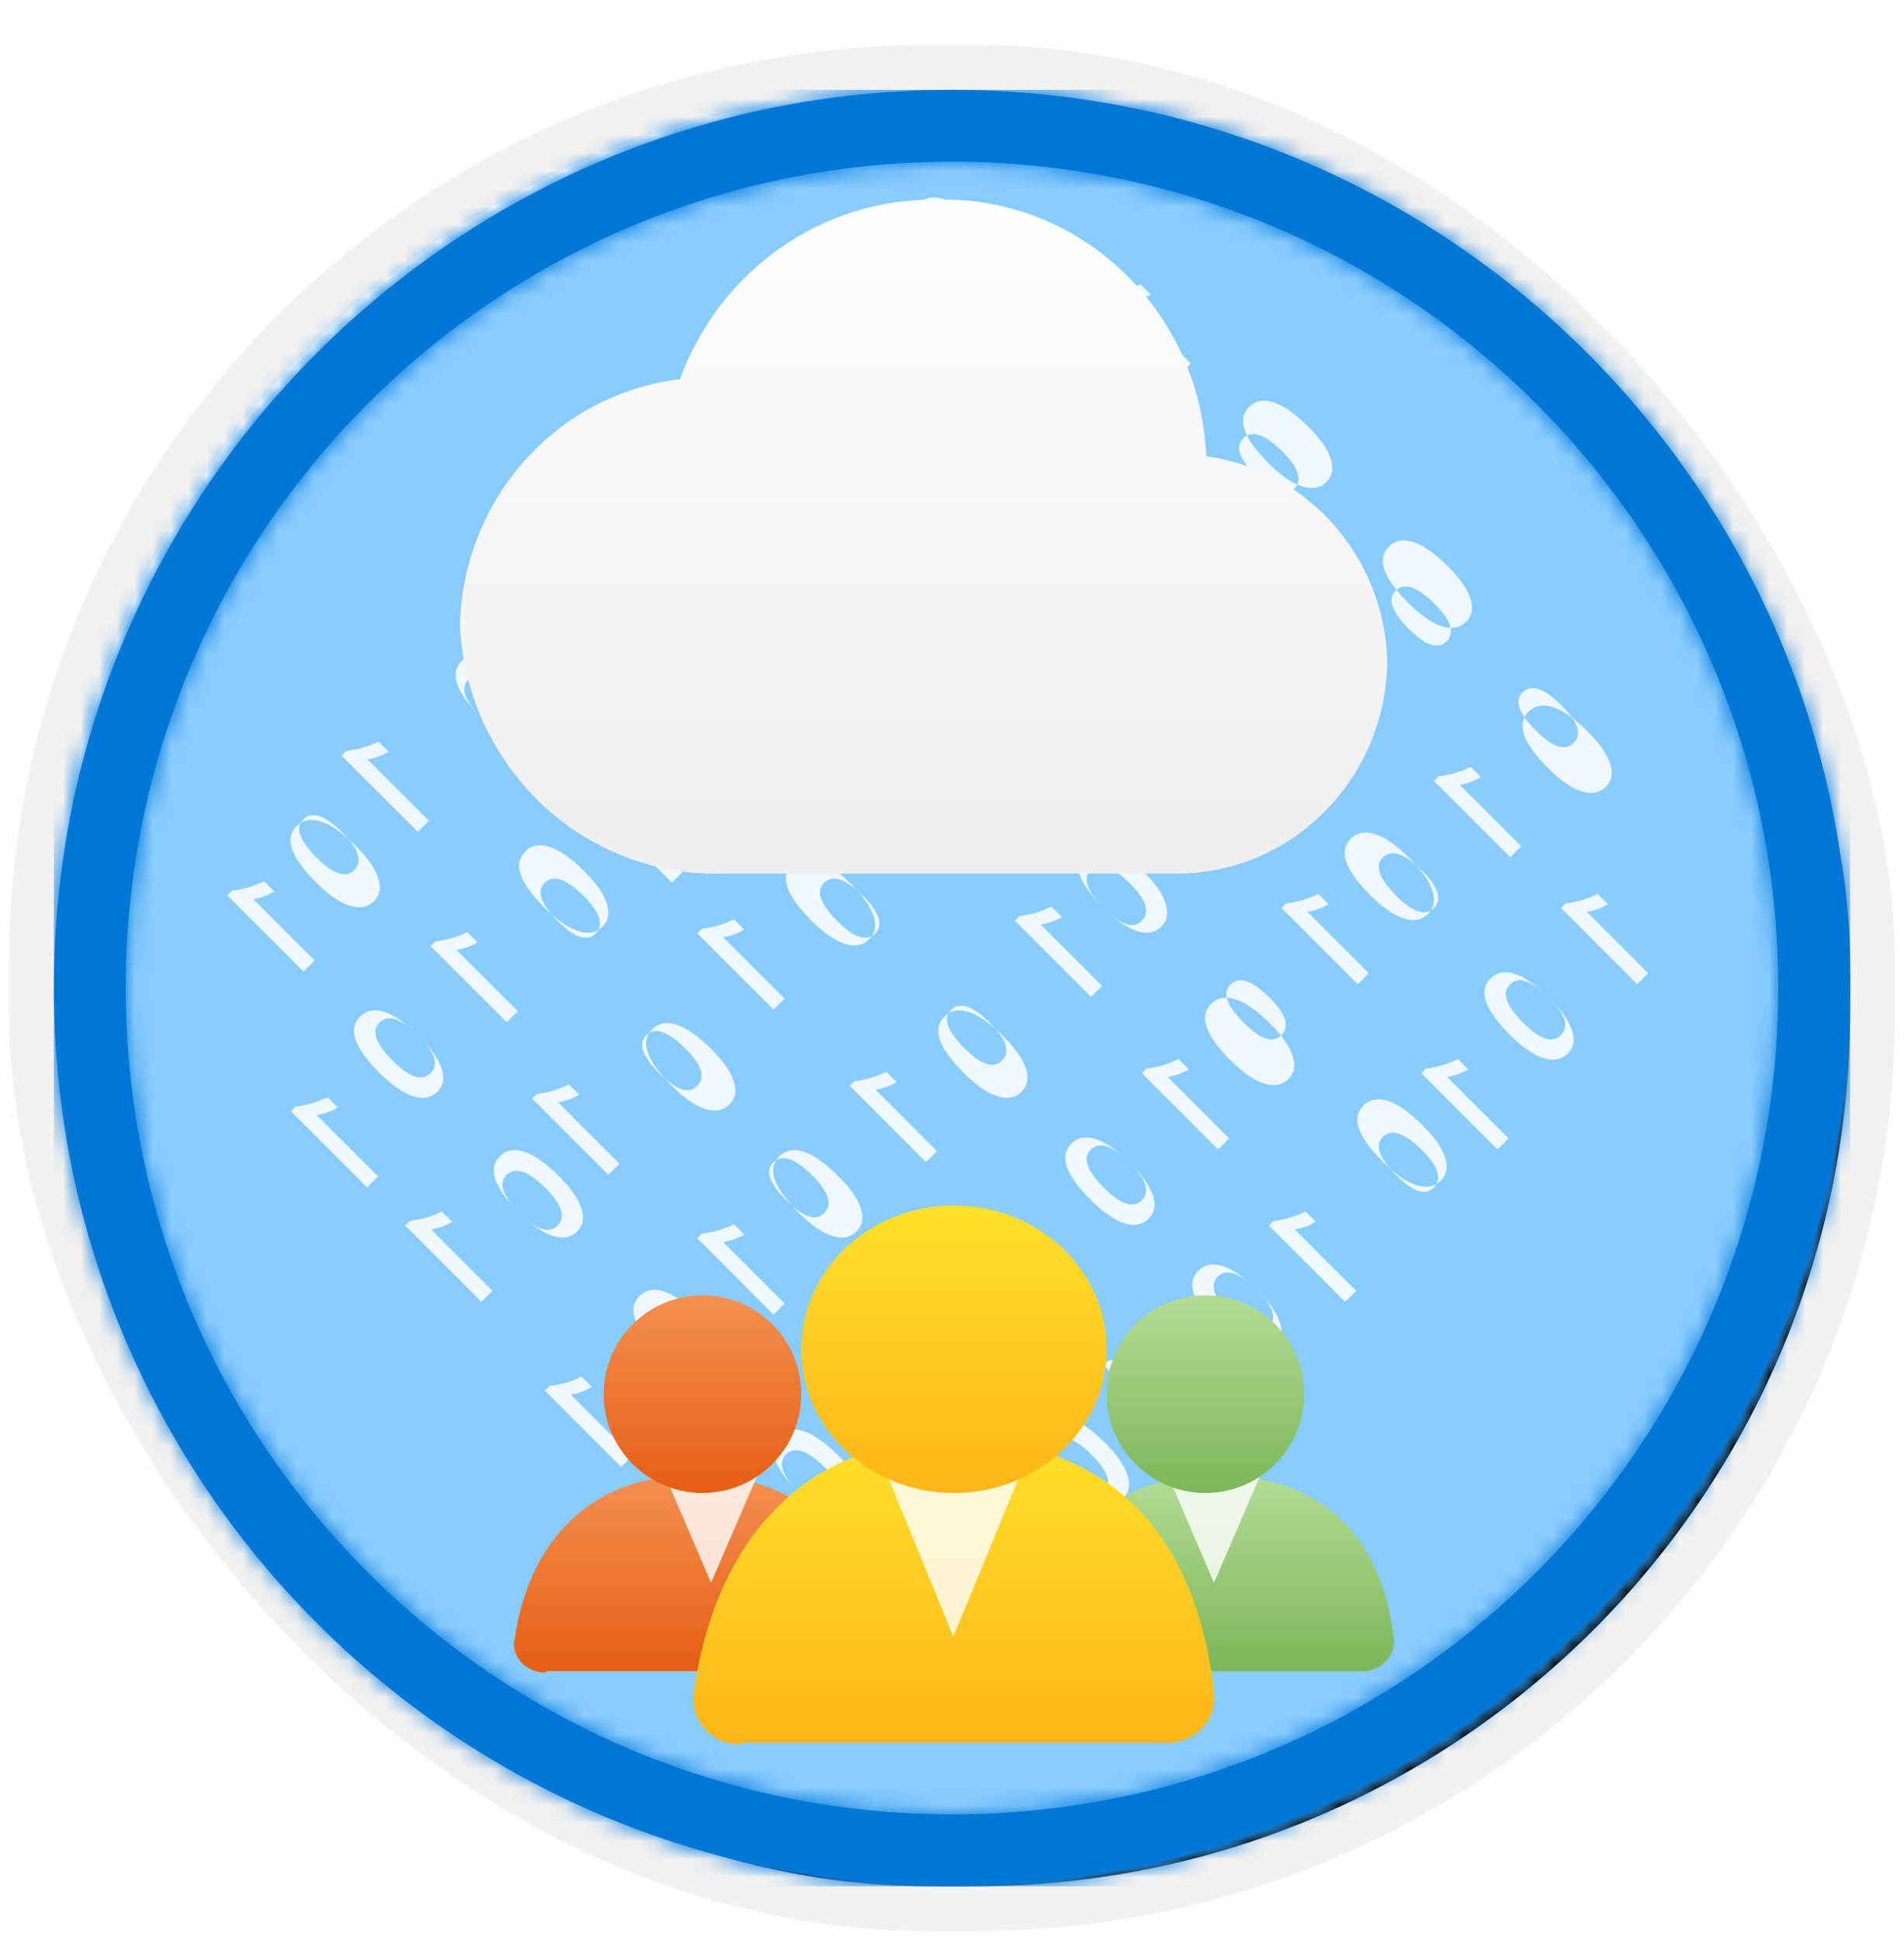 <?xml version="1.0" encoding="UTF-8"?>
<svg width="106px" height="108px" viewBox="0 0 106 108" version="1.1" xmlns="http://www.w3.org/2000/svg" xmlns:xlink="http://www.w3.org/1999/xlink">
    <title>Cloud for Everyone Essentials/Introduction-to-Cloud-for-Everyone</title>
    <defs>
        <rect id="path-1" x="0" y="0" width="100" height="100" rx="50"></rect>
        <filter x="-2.8%" y="-2.8%" width="106.0%" height="106.0%" filterUnits="objectBoundingBox" id="filter-3">
            <feMorphology radius="2.5" operator="dilate" in="SourceAlpha" result="shadowSpreadOuter1"></feMorphology>
            <feOffset dx="0.5" dy="0.5" in="shadowSpreadOuter1" result="shadowOffsetOuter1"></feOffset>
            <feMorphology radius="1" operator="erode" in="SourceAlpha" result="shadowInner"></feMorphology>
            <feOffset dx="0.5" dy="0.5" in="shadowInner" result="shadowInner"></feOffset>
            <feComposite in="shadowOffsetOuter1" in2="shadowInner" operator="out" result="shadowOffsetOuter1"></feComposite>
            <feColorMatrix values="0 0 0 0 0.822   0 0 0 0 0.832   0 0 0 0 0.836  0 0 0 1 0" type="matrix" in="shadowOffsetOuter1"></feColorMatrix>
        </filter>
        <rect id="path-4" x="0" y="0" width="100" height="100"></rect>
        <path d="M50,0 C77.614,0 100,22.386 100,50 C100,77.614 77.614,100 50,100 C22.386,100 0,77.614 0,50 C0,22.386 22.386,0 50,0 Z M50,4 C24.595,4 4,24.595 4,50 C4,75.405 24.595,96 50,96 C75.405,96 96,75.405 96,50 C96,24.595 75.405,4 50,4 Z" id="path-5"></path>
        <linearGradient x1="50%" y1="0%" x2="50%" y2="100%" id="linearGradient-7">
            <stop stop-color="#F59051" offset="0%"></stop>
            <stop stop-color="#E55E14" offset="100%"></stop>
        </linearGradient>
        <linearGradient x1="50%" y1="0%" x2="50%" y2="100%" id="linearGradient-8">
            <stop stop-color="#F59051" offset="0%"></stop>
            <stop stop-color="#E55E14" offset="100%"></stop>
        </linearGradient>
        <linearGradient x1="50%" y1="0%" x2="50%" y2="100%" id="linearGradient-9">
            <stop stop-color="#B3DC93" offset="0%"></stop>
            <stop stop-color="#7CB65A" offset="100%"></stop>
        </linearGradient>
        <linearGradient x1="50%" y1="0%" x2="50%" y2="100%" id="linearGradient-10">
            <stop stop-color="#B3DC93" offset="0%"></stop>
            <stop stop-color="#7CB65A" offset="100%"></stop>
        </linearGradient>
        <linearGradient x1="50%" y1="2.046%" x2="50%" y2="100%" id="linearGradient-11">
            <stop stop-color="#FFE02A" offset="0%"></stop>
            <stop stop-color="#FFB518" offset="100%"></stop>
        </linearGradient>
        <linearGradient x1="50%" y1="2.046%" x2="50%" y2="100%" id="linearGradient-12">
            <stop stop-color="#FFE02A" offset="0%"></stop>
            <stop stop-color="#FFB518" offset="100%"></stop>
        </linearGradient>
        <filter x="-23.1%" y="-31.6%" width="146.2%" height="163.2%" filterUnits="objectBoundingBox" id="filter-13">
            <feOffset dx="0" dy="2" in="SourceAlpha" result="shadowOffsetOuter1"></feOffset>
            <feGaussianBlur stdDeviation="2" in="shadowOffsetOuter1" result="shadowBlurOuter1"></feGaussianBlur>
            <feColorMatrix values="0 0 0 0 0   0 0 0 0 0   0 0 0 0 0  0 0 0 0.1 0" type="matrix" in="shadowBlurOuter1" result="shadowMatrixOuter1"></feColorMatrix>
            <feMerge>
                <feMergeNode in="shadowMatrixOuter1"></feMergeNode>
                <feMergeNode in="SourceGraphic"></feMergeNode>
            </feMerge>
        </filter>
        <linearGradient x1="50%" y1="-9.939%" x2="50%" y2="92.725%" id="linearGradient-14">
            <stop stop-color="#FFFFFF" offset="0%"></stop>
            <stop stop-color="#EFEFEF" offset="100%"></stop>
        </linearGradient>
    </defs>
    <g id="Badges" stroke="none" stroke-width="1" fill="none" fill-rule="evenodd">
        <g id="Cloud-for-Everyone-Essentials" transform="translate(-160, -318)">
            <g id="Cloud-for-Everyone-Essentials/Introduction-to-Cloud-for-Everyone" transform="translate(160, 320)">
                <g id="Badge-Plates/Circle">
                    <g id="BG" transform="translate(3, 3)">
                        <mask id="mask-2" fill="white">
                            <use xlink:href="#path-1"></use>
                        </mask>
                        <g>
                            <use fill="black" fill-opacity="1" filter="url(#filter-3)" xlink:href="#path-1"></use>
                            <rect stroke="#F2F1F0" stroke-width="2.5" x="-1.25" y="-1.25" width="102.5" height="102.5" rx="50"></rect>
                        </g>
                        <g id="Colors/Microsoft-365/BG-Solid-inro" mask="url(#mask-2)">
                            <g id="Rectangle">
                                <use fill="#1298FF" xlink:href="#path-4"></use>
                                <use fill-opacity="0.501" fill="#FFFFFF" xlink:href="#path-4"></use>
                            </g>
                        </g>
                    </g>
                    <g id="Border" transform="translate(3, 3)">
                        <mask id="mask-6" fill="white">
                            <use xlink:href="#path-5"></use>
                        </mask>
                        <use id="Boarder" fill="#0078D4" fill-rule="nonzero" xlink:href="#path-5"></use>
                        <g id="Colors/Microsoft-365/Border" mask="url(#mask-6)" fill="#0076D7">
                            <rect id="Microsoft-365/Border" x="0" y="0" width="100" height="100"></rect>
                        </g>
                    </g>
                </g>
                <path d="M25.06,26.108 C24.603,26.108 24.247,25.861 23.992,25.367 C23.736,24.874 23.608,24.16 23.608,23.226 C23.608,22.2 23.742,21.424 24.009,20.898 C24.275,20.372 24.66,20.108 25.163,20.108 C26.127,20.108 26.608,21.1 26.608,23.084 C26.608,24.067 26.472,24.816 26.201,25.333 C25.929,25.85 25.548,26.108 25.06,26.108 Z M25.636,21.108 C24.951,21.108 24.608,21.797 24.608,23.175 C24.608,24.464 24.944,25.108 25.616,25.108 C26.278,25.108 26.608,24.453 26.608,23.143 C26.608,21.786 26.284,21.108 25.636,21.108 Z M32.608,20.108 L32.608,26.108 L31.738,26.108 L31.738,21.271 C31.58,21.394 31.411,21.498 31.229,21.584 C31.048,21.67 30.841,21.745 30.608,21.811 L30.608,21.001 C30.753,20.949 30.894,20.894 31.029,20.837 C31.164,20.78 31.297,20.715 31.428,20.645 C31.56,20.574 31.692,20.494 31.826,20.407 C31.96,20.32 32.098,20.22 32.241,20.108 L32.608,20.108 Z M38.06,26.108 C37.603,26.108 37.247,25.861 36.992,25.367 C36.736,24.874 36.608,24.16 36.608,23.226 C36.608,22.2 36.742,21.424 37.009,20.898 C37.275,20.372 37.66,20.108 38.163,20.108 C39.127,20.108 39.608,21.1 39.608,23.084 C39.608,24.067 39.472,24.816 39.201,25.333 C38.929,25.85 38.548,26.108 38.06,26.108 Z M37.636,19.108 C36.951,19.108 36.608,19.797 36.608,21.175 C36.608,22.464 36.944,23.108 37.616,23.108 C38.278,23.108 38.608,22.453 38.608,21.143 C38.608,19.786 38.284,19.108 37.636,19.108 Z M44.608,19.108 L44.608,25.108 L43.738,25.108 L43.738,20.271 C43.58,20.394 43.411,20.498 43.229,20.584 C43.048,20.67 42.841,20.745 42.608,20.811 L42.608,20.001 C42.753,19.949 42.894,19.894 43.029,19.837 C43.164,19.78 43.297,19.715 43.428,19.645 C43.56,19.574 43.692,19.494 43.826,19.407 C43.96,19.32 44.098,19.22 44.241,19.108 L44.608,19.108 Z M50.06,27.108 C49.603,27.108 49.247,26.861 48.992,26.367 C48.736,25.874 48.608,25.16 48.608,24.226 C48.608,23.2 48.742,22.424 49.009,21.898 C49.275,21.372 49.66,21.108 50.163,21.108 C51.127,21.108 51.608,22.1 51.608,24.084 C51.608,25.067 51.472,25.816 51.201,26.333 C50.929,26.85 50.548,27.108 50.06,27.108 Z M49.636,21.108 C48.951,21.108 48.608,21.797 48.608,23.175 C48.608,24.464 48.944,25.108 49.616,25.108 C50.278,25.108 50.608,24.453 50.608,23.143 C50.608,21.786 50.284,21.108 49.636,21.108 Z M56.608,20.108 L56.608,26.108 L55.738,26.108 L55.738,21.271 C55.58,21.394 55.411,21.498 55.229,21.584 C55.048,21.67 54.841,21.745 54.608,21.811 L54.608,21.001 C54.753,20.949 54.894,20.894 55.029,20.837 C55.164,20.78 55.297,20.715 55.428,20.645 C55.56,20.574 55.692,20.494 55.826,20.407 C55.96,20.32 56.098,20.22 56.241,20.108 L56.608,20.108 Z M61.06,26.108 C60.603,26.108 60.247,25.861 59.992,25.367 C59.736,24.874 59.608,24.16 59.608,23.226 C59.608,22.2 59.742,21.424 60.009,20.898 C60.275,20.372 60.66,20.108 61.163,20.108 C62.127,20.108 62.608,21.1 62.608,23.084 C62.608,24.067 62.472,24.816 62.201,25.333 C61.929,25.85 61.548,26.108 61.06,26.108 Z M61.636,21.108 C60.951,21.108 60.608,21.797 60.608,23.175 C60.608,24.464 60.944,25.108 61.616,25.108 C62.278,25.108 62.608,24.453 62.608,23.143 C62.608,21.786 62.284,21.108 61.636,21.108 Z M69.608,19.108 L69.608,25.108 L68.738,25.108 L68.738,20.271 C68.58,20.394 68.411,20.498 68.229,20.584 C68.048,20.67 67.841,20.745 67.608,20.811 L67.608,20.001 C67.753,19.949 67.894,19.894 68.029,19.837 C68.164,19.78 68.297,19.715 68.428,19.645 C68.56,19.574 68.692,19.494 68.826,19.407 C68.96,19.32 69.098,19.22 69.241,19.108 L69.608,19.108 Z M74.06,26.108 C73.603,26.108 73.247,25.861 72.992,25.367 C72.736,24.874 72.608,24.16 72.608,23.226 C72.608,22.2 72.742,21.424 73.009,20.898 C73.275,20.372 73.66,20.108 74.163,20.108 C75.127,20.108 75.608,21.1 75.608,23.084 C75.608,24.067 75.472,24.816 75.201,25.333 C74.929,25.85 74.548,26.108 74.06,26.108 Z M73.636,20.108 C72.951,20.108 72.608,20.797 72.608,22.175 C72.608,23.464 72.944,24.108 73.616,24.108 C74.278,24.108 74.608,23.453 74.608,22.143 C74.608,20.786 74.284,20.108 73.636,20.108 Z M79.608,20.108 L79.608,26.108 L78.738,26.108 L78.738,21.271 C78.58,21.394 78.411,21.498 78.229,21.584 C78.048,21.67 77.841,21.745 77.608,21.811 L77.608,21.001 C77.753,20.949 77.894,20.894 78.029,20.837 C78.164,20.78 78.297,20.715 78.428,20.645 C78.56,20.574 78.692,20.494 78.826,20.407 C78.96,20.32 79.098,20.22 79.241,20.108 L79.608,20.108 Z M21.608,31.108 L21.608,37.108 L20.738,37.108 L20.738,32.271 C20.58,32.394 20.411,32.498 20.229,32.584 C20.048,32.67 19.841,32.745 19.608,32.811 L19.608,32.001 C19.753,31.949 19.894,31.894 20.029,31.837 C20.164,31.78 20.297,31.715 20.428,31.645 C20.56,31.574 20.692,31.494 20.826,31.407 C20.96,31.32 21.098,31.22 21.241,31.108 L21.608,31.108 Z M25.608,37.108 L24.738,37.108 L24.738,32.271 C24.58,32.394 24.411,32.498 24.229,32.584 C24.048,32.67 23.841,32.745 23.608,32.811 L23.608,32.001 C23.753,31.949 23.894,31.894 24.029,31.837 C24.164,31.78 24.297,31.715 24.428,31.645 C24.56,31.574 24.692,31.494 24.826,31.407 C24.96,31.32 25.098,31.22 25.241,31.108 L25.608,37.108 Z M31.06,37.108 C30.603,37.108 30.247,36.861 29.992,36.367 C29.736,35.874 29.608,35.16 29.608,34.226 C29.608,33.2 29.742,32.424 30.009,31.898 C30.275,31.372 30.66,31.108 31.163,31.108 C32.127,31.108 32.608,32.1 32.608,34.084 C32.608,35.067 32.472,35.816 32.201,36.333 C31.929,36.85 31.548,37.108 31.06,37.108 Z M31.636,31.108 C30.951,31.108 30.608,31.797 30.608,33.175 C30.608,34.464 30.944,35.108 31.616,35.108 C32.278,35.108 32.608,34.453 32.608,33.143 C32.608,31.786 32.284,31.108 31.636,31.108 Z M37.608,30.108 L37.608,36.108 L36.738,36.108 L36.738,31.271 C36.58,31.394 36.411,31.498 36.229,31.584 C36.048,31.67 35.841,31.745 35.608,31.811 L35.608,31.001 C35.753,30.949 35.894,30.894 36.029,30.837 C36.164,30.78 36.297,30.715 36.428,30.645 C36.56,30.574 36.692,30.494 36.826,30.407 C36.96,30.32 37.098,30.22 37.241,30.108 L37.608,30.108 Z M44.06,36.108 C43.603,36.108 43.247,35.861 42.992,35.367 C42.736,34.874 42.608,34.16 42.608,33.226 C42.608,32.2 42.742,31.424 43.009,30.898 C43.275,30.372 43.66,30.108 44.163,30.108 C45.127,30.108 45.608,31.1 45.608,33.084 C45.608,34.067 45.472,34.816 45.201,35.333 C44.929,35.85 44.548,36.108 44.06,36.108 Z M42.636,31.108 C41.951,31.108 41.608,31.797 41.608,33.175 C41.608,34.464 41.944,35.108 42.616,35.108 C43.278,35.108 43.608,34.453 43.608,33.143 C43.608,31.786 43.284,31.108 42.636,31.108 Z M49.608,30.108 L49.608,36.108 L48.738,36.108 L48.738,31.271 C48.58,31.394 48.411,31.498 48.229,31.584 C48.048,31.67 47.841,31.745 47.608,31.811 L47.608,31.001 C47.753,30.949 47.894,30.894 48.029,30.837 C48.164,30.78 48.297,30.715 48.428,30.645 C48.56,30.574 48.692,30.494 48.826,30.407 C48.96,30.32 49.098,30.22 49.241,30.108 L49.608,30.108 Z M54.06,36.108 C53.603,36.108 53.247,35.861 52.992,35.367 C52.736,34.874 52.608,34.16 52.608,33.226 C52.608,32.2 52.742,31.424 53.009,30.898 C53.275,30.372 53.66,30.108 54.163,30.108 C55.127,30.108 55.608,31.1 55.608,33.084 C55.608,34.067 55.472,34.816 55.201,35.333 C54.929,35.85 54.548,36.108 54.06,36.108 Z M54.636,31.108 C53.951,31.108 53.608,31.797 53.608,33.175 C53.608,34.464 53.944,35.108 54.616,35.108 C55.278,35.108 55.608,34.453 55.608,33.143 C55.608,31.786 55.284,31.108 54.636,31.108 Z M61.608,31.108 L61.608,37.108 L60.738,37.108 L60.738,32.271 C60.58,32.394 60.411,32.498 60.229,32.584 C60.048,32.67 59.841,32.745 59.608,32.811 L59.608,32.001 C59.753,31.949 59.894,31.894 60.029,31.837 C60.164,31.78 60.297,31.715 60.428,31.645 C60.56,31.574 60.692,31.494 60.826,31.407 C60.96,31.32 61.098,31.22 61.241,31.108 L61.608,31.108 Z M66.06,36.108 C65.603,36.108 65.247,35.861 64.992,35.367 C64.736,34.874 64.608,34.16 64.608,33.226 C64.608,32.2 64.742,31.424 65.009,30.898 C65.275,30.372 65.66,30.108 66.163,30.108 C67.127,30.108 67.608,31.1 67.608,33.084 C67.608,34.067 67.472,34.816 67.201,35.333 C66.929,35.85 66.548,36.108 66.06,36.108 Z M66.636,32.108 C65.951,32.108 65.608,32.797 65.608,34.175 C65.608,35.464 65.944,36.108 66.616,36.108 C67.278,36.108 67.608,35.453 67.608,34.143 C67.608,32.786 67.284,32.108 66.636,32.108 Z M73.608,30.108 L73.608,36.108 L72.738,36.108 L72.738,31.271 C72.58,31.394 72.411,31.498 72.229,31.584 C72.048,31.67 71.841,31.745 71.608,31.811 L71.608,31.001 C71.753,30.949 71.894,30.894 72.029,30.837 C72.164,30.78 72.297,30.715 72.428,30.645 C72.56,30.574 72.692,30.494 72.826,30.407 C72.96,30.32 73.098,30.22 73.241,30.108 L73.608,30.108 Z M79.06,36.108 C78.603,36.108 78.247,35.861 77.992,35.367 C77.736,34.874 77.608,34.16 77.608,33.226 C77.608,32.2 77.742,31.424 78.009,30.898 C78.275,30.372 78.66,30.108 79.163,30.108 C80.127,30.108 80.608,31.1 80.608,33.084 C80.608,34.067 80.472,34.816 80.201,35.333 C79.929,35.85 79.548,36.108 79.06,36.108 Z M78.636,31.108 C77.951,31.108 77.608,31.797 77.608,33.175 C77.608,34.464 77.944,35.108 78.616,35.108 C79.278,35.108 79.608,34.453 79.608,33.143 C79.608,31.786 79.284,31.108 78.636,31.108 Z M85.608,31.108 L85.608,37.108 L84.738,37.108 L84.738,32.271 C84.58,32.394 84.411,32.498 84.229,32.584 C84.048,32.67 83.841,32.745 83.608,32.811 L83.608,32.001 C83.753,31.949 83.894,31.894 84.029,31.837 C84.164,31.78 84.297,31.715 84.428,31.645 C84.56,31.574 84.692,31.494 84.826,31.407 C84.96,31.32 85.098,31.22 85.241,31.108 L85.608,31.108 Z M20.06,47.108 C19.603,47.108 19.247,46.861 18.992,46.367 C18.736,45.874 18.608,45.16 18.608,44.226 C18.608,43.2 18.742,42.424 19.009,41.898 C19.275,41.372 19.66,41.108 20.163,41.108 C21.127,41.108 21.608,42.1 21.608,44.084 C21.608,45.067 21.472,45.816 21.201,46.333 C20.929,46.85 20.548,47.108 20.06,47.108 Z M21.636,42.108 C20.951,42.108 20.608,42.797 20.608,44.175 C20.608,45.464 20.944,46.108 21.616,46.108 C22.278,46.108 22.608,45.453 22.608,44.143 C22.608,42.786 22.284,42.108 21.636,42.108 Z M27.608,42.108 L27.608,48.108 L26.738,48.108 L26.738,43.271 C26.58,43.394 26.411,43.498 26.229,43.584 C26.048,43.67 25.841,43.745 25.608,43.811 L25.608,43.001 C25.753,42.949 25.894,42.894 26.029,42.837 C26.164,42.78 26.297,42.715 26.428,42.645 C26.56,42.574 26.692,42.494 26.826,42.407 C26.96,42.32 27.098,42.22 27.241,42.108 L27.608,42.108 Z M32.06,47.108 C31.603,47.108 31.247,46.861 30.992,46.367 C30.736,45.874 30.608,45.16 30.608,44.226 C30.608,43.2 30.742,42.424 31.009,41.898 C31.275,41.372 31.66,41.108 32.163,41.108 C33.127,41.108 33.608,42.1 33.608,44.084 C33.608,45.067 33.472,45.816 33.201,46.333 C32.929,46.85 32.548,47.108 32.06,47.108 Z M33.636,43.108 C32.951,43.108 32.608,43.797 32.608,45.175 C32.608,46.464 32.944,47.108 33.616,47.108 C34.278,47.108 34.608,46.453 34.608,45.143 C34.608,43.786 34.284,43.108 33.636,43.108 Z M38.608,40.108 L38.608,46.108 L37.738,46.108 L37.738,41.271 C37.58,41.394 37.411,41.498 37.229,41.584 C37.048,41.67 36.841,41.745 36.608,41.811 L36.608,41.001 C36.753,40.949 36.894,40.894 37.029,40.837 C37.164,40.78 37.297,40.715 37.428,40.645 C37.56,40.574 37.692,40.494 37.826,40.407 C37.96,40.32 38.098,40.22 38.241,40.108 L38.608,40.108 Z M44.06,48.108 C43.603,48.108 43.247,47.861 42.992,47.367 C42.736,46.874 42.608,46.16 42.608,45.226 C42.608,44.2 42.742,43.424 43.009,42.898 C43.275,42.372 43.66,42.108 44.163,42.108 C45.127,42.108 45.608,43.1 45.608,45.084 C45.608,46.067 45.472,46.816 45.201,47.333 C44.929,47.85 44.548,48.108 44.06,48.108 Z M43.636,43.108 C42.951,43.108 42.608,43.797 42.608,45.175 C42.608,46.464 42.944,47.108 43.616,47.108 C44.278,47.108 44.608,46.453 44.608,45.143 C44.608,43.786 44.284,43.108 43.636,43.108 Z M50.608,41.108 L50.608,47.108 L49.738,47.108 L49.738,42.271 C49.58,42.394 49.411,42.498 49.229,42.584 C49.048,42.67 48.841,42.745 48.608,42.811 L48.608,42.001 C48.753,41.949 48.894,41.894 49.029,41.837 C49.164,41.78 49.297,41.715 49.428,41.645 C49.56,41.574 49.692,41.494 49.826,41.407 C49.96,41.32 50.098,41.22 50.241,41.108 L50.608,41.108 Z M56.06,47.108 C55.603,47.108 55.247,46.861 54.992,46.367 C54.736,45.874 54.608,45.16 54.608,44.226 C54.608,43.2 54.742,42.424 55.009,41.898 C55.275,41.372 55.66,41.108 56.163,41.108 C57.127,41.108 57.608,42.1 57.608,44.084 C57.608,45.067 57.472,45.816 57.201,46.333 C56.929,46.85 56.548,47.108 56.06,47.108 Z M55.636,43.108 C54.951,43.108 54.608,43.797 54.608,45.175 C54.608,46.464 54.944,47.108 55.616,47.108 C56.278,47.108 56.608,46.453 56.608,45.143 C56.608,43.786 56.284,43.108 55.636,43.108 Z M62.608,40.108 L62.608,46.108 L61.738,46.108 L61.738,41.271 C61.58,41.394 61.411,41.498 61.229,41.584 C61.048,41.67 60.841,41.745 60.608,41.811 L60.608,41.001 C60.753,40.949 60.894,40.894 61.029,40.837 C61.164,40.78 61.297,40.715 61.428,40.645 C61.56,40.574 61.692,40.494 61.826,40.407 C61.96,40.32 62.098,40.22 62.241,40.108 L62.608,40.108 Z M68.06,48.108 C67.603,48.108 67.247,47.861 66.992,47.367 C66.736,46.874 66.608,46.16 66.608,45.226 C66.608,44.2 66.742,43.424 67.009,42.898 C67.275,42.372 67.66,42.108 68.163,42.108 C69.127,42.108 69.608,43.1 69.608,45.084 C69.608,46.067 69.472,46.816 69.201,47.333 C68.929,47.85 68.548,48.108 68.06,48.108 Z M68.636,42.108 C67.951,42.108 67.608,42.797 67.608,44.175 C67.608,45.464 67.944,46.108 68.616,46.108 C69.278,46.108 69.608,45.453 69.608,44.143 C69.608,42.786 69.284,42.108 68.636,42.108 Z M75.608,40.108 L75.608,46.108 L74.738,46.108 L74.738,41.271 C74.58,41.394 74.411,41.498 74.229,41.584 C74.048,41.67 73.841,41.745 73.608,41.811 L73.608,41.001 C73.753,40.949 73.894,40.894 74.029,40.837 C74.164,40.78 74.297,40.715 74.428,40.645 C74.56,40.574 74.692,40.494 74.826,40.407 C74.96,40.32 75.098,40.22 75.241,40.108 L75.608,40.108 Z M79.06,47.108 C78.603,47.108 78.247,46.861 77.992,46.367 C77.736,45.874 77.608,45.16 77.608,44.226 C77.608,43.2 77.742,42.424 78.009,41.898 C78.275,41.372 78.66,41.108 79.163,41.108 C80.127,41.108 80.608,42.1 80.608,44.084 C80.608,45.067 80.472,45.816 80.201,46.333 C79.929,46.85 79.548,47.108 79.06,47.108 Z M79.636,42.108 C78.951,42.108 78.608,42.797 78.608,44.175 C78.608,45.464 78.944,46.108 79.616,46.108 C80.278,46.108 80.608,45.453 80.608,44.143 C80.608,42.786 80.284,42.108 79.636,42.108 Z M85.608,40.108 L85.608,46.108 L84.738,46.108 L84.738,41.271 C84.58,41.394 84.411,41.498 84.229,41.584 C84.048,41.67 83.841,41.745 83.608,41.811 L83.608,41.001 C83.753,40.949 83.894,40.894 84.029,40.837 C84.164,40.78 84.297,40.715 84.428,40.645 C84.56,40.574 84.692,40.494 84.826,40.407 C84.96,40.32 85.098,40.22 85.241,40.108 L85.608,40.108 Z M20.06,58.108 C19.603,58.108 19.247,57.861 18.992,57.367 C18.736,56.874 18.608,56.16 18.608,55.226 C18.608,54.2 18.742,53.424 19.009,52.898 C19.275,52.372 19.66,52.108 20.163,52.108 C21.127,52.108 21.608,53.1 21.608,55.084 C21.608,56.067 21.472,56.816 21.201,57.333 C20.929,57.85 20.548,58.108 20.06,58.108 Z M21.636,54.108 C20.951,54.108 20.608,54.797 20.608,56.175 C20.608,57.464 20.944,58.108 21.616,58.108 C22.278,58.108 22.608,57.453 22.608,56.143 C22.608,54.786 22.284,54.108 21.636,54.108 Z M27.608,51.108 L27.608,57.108 L26.738,57.108 L26.738,52.271 C26.58,52.394 26.411,52.498 26.229,52.584 C26.048,52.67 25.841,52.745 25.608,52.811 L25.608,52.001 C25.753,51.949 25.894,51.894 26.029,51.837 C26.164,51.78 26.297,51.715 26.428,51.645 C26.56,51.574 26.692,51.494 26.826,51.407 C26.96,51.32 27.098,51.22 27.241,51.108 L27.608,51.108 Z M33.06,59.108 C32.603,59.108 32.247,58.861 31.992,58.367 C31.736,57.874 31.608,57.16 31.608,56.226 C31.608,55.2 31.742,54.424 32.009,53.898 C32.275,53.372 32.66,53.108 33.163,53.108 C34.127,53.108 34.608,54.1 34.608,56.084 C34.608,57.067 34.472,57.816 34.201,58.333 C33.929,58.85 33.548,59.108 33.06,59.108 Z M32.636,52.108 C31.951,52.108 31.608,52.797 31.608,54.175 C31.608,55.464 31.944,56.108 32.616,56.108 C33.278,56.108 33.608,55.453 33.608,54.143 C33.608,52.786 33.284,52.108 32.636,52.108 Z M39.608,52.108 L39.608,58.108 L38.738,58.108 L38.738,53.271 C38.58,53.394 38.411,53.498 38.229,53.584 C38.048,53.67 37.841,53.745 37.608,53.811 L37.608,53.001 C37.753,52.949 37.894,52.894 38.029,52.837 C38.164,52.78 38.297,52.715 38.428,52.645 C38.56,52.574 38.692,52.494 38.826,52.407 C38.96,52.32 39.098,52.22 39.241,52.108 L39.608,52.108 Z M44.06,58.108 C43.603,58.108 43.247,57.861 42.992,57.367 C42.736,56.874 42.608,56.16 42.608,55.226 C42.608,54.2 42.742,53.424 43.009,52.898 C43.275,52.372 43.66,52.108 44.163,52.108 C45.127,52.108 45.608,53.1 45.608,55.084 C45.608,56.067 45.472,56.816 45.201,57.333 C44.929,57.85 44.548,58.108 44.06,58.108 Z M44.636,53.108 C43.951,53.108 43.608,53.797 43.608,55.175 C43.608,56.464 43.944,57.108 44.616,57.108 C45.278,57.108 45.608,56.453 45.608,55.143 C45.608,53.786 45.284,53.108 44.636,53.108 Z M49.608,52.108 L49.608,58.108 L48.738,58.108 L48.738,53.271 C48.58,53.394 48.411,53.498 48.229,53.584 C48.048,53.67 47.841,53.745 47.608,53.811 L47.608,53.001 C47.753,52.949 47.894,52.894 48.029,52.837 C48.164,52.78 48.297,52.715 48.428,52.645 C48.56,52.574 48.692,52.494 48.826,52.407 C48.96,52.32 49.098,52.22 49.241,52.108 L49.608,52.108 Z M56.06,59.108 C55.603,59.108 55.247,58.861 54.992,58.367 C54.736,57.874 54.608,57.16 54.608,56.226 C54.608,55.2 54.742,54.424 55.009,53.898 C55.275,53.372 55.66,53.108 56.163,53.108 C57.127,53.108 57.608,54.1 57.608,56.084 C57.608,57.067 57.472,57.816 57.201,58.333 C56.929,58.85 56.548,59.108 56.06,59.108 Z M55.636,53.108 C54.951,53.108 54.608,53.797 54.608,55.175 C54.608,56.464 54.944,57.108 55.616,57.108 C56.278,57.108 56.608,56.453 56.608,55.143 C56.608,53.786 56.284,53.108 55.636,53.108 Z M62.608,52.108 L62.608,58.108 L61.738,58.108 L61.738,53.271 C61.58,53.394 61.411,53.498 61.229,53.584 C61.048,53.67 60.841,53.745 60.608,53.811 L60.608,53.001 C60.753,52.949 60.894,52.894 61.029,52.837 C61.164,52.78 61.297,52.715 61.428,52.645 C61.56,52.574 61.692,52.494 61.826,52.407 C61.96,52.32 62.098,52.22 62.241,52.108 L62.608,52.108 Z M68.06,58.108 C67.603,58.108 67.247,57.861 66.992,57.367 C66.736,56.874 66.608,56.16 66.608,55.226 C66.608,54.2 66.742,53.424 67.009,52.898 C67.275,52.372 67.66,52.108 68.163,52.108 C69.127,52.108 69.608,53.1 69.608,55.084 C69.608,56.067 69.472,56.816 69.201,57.333 C68.929,57.85 68.548,58.108 68.06,58.108 Z M68.636,52.108 C67.951,52.108 67.608,52.797 67.608,54.175 C67.608,55.464 67.944,56.108 68.616,56.108 C69.278,56.108 69.608,55.453 69.608,54.143 C69.608,52.786 69.284,52.108 68.636,52.108 Z M74.608,52.108 L74.608,58.108 L73.738,58.108 L73.738,53.271 C73.58,53.394 73.411,53.498 73.229,53.584 C73.048,53.67 72.841,53.745 72.608,53.811 L72.608,53.001 C72.753,52.949 72.894,52.894 73.029,52.837 C73.164,52.78 73.297,52.715 73.428,52.645 C73.56,52.574 73.692,52.494 73.826,52.407 C73.96,52.32 74.098,52.22 74.241,52.108 L74.608,52.108 Z M79.06,58.108 C78.603,58.108 78.247,57.861 77.992,57.367 C77.736,56.874 77.608,56.16 77.608,55.226 C77.608,54.2 77.742,53.424 78.009,52.898 C78.275,52.372 78.66,52.108 79.163,52.108 C80.127,52.108 80.608,53.1 80.608,55.084 C80.608,56.067 80.472,56.816 80.201,57.333 C79.929,57.85 79.548,58.108 79.06,58.108 Z M79.636,53.108 C78.951,53.108 78.608,53.797 78.608,55.175 C78.608,56.464 78.944,57.108 79.616,57.108 C80.278,57.108 80.608,56.453 80.608,55.143 C80.608,53.786 80.284,53.108 79.636,53.108 Z M86.608,52.108 L86.608,58.108 L85.738,58.108 L85.738,53.271 C85.58,53.394 85.411,53.498 85.229,53.584 C85.048,53.67 84.841,53.745 84.608,53.811 L84.608,53.001 C84.753,52.949 84.894,52.894 85.029,52.837 C85.164,52.78 85.297,52.715 85.428,52.645 C85.56,52.574 85.692,52.494 85.826,52.407 C85.96,52.32 86.098,52.22 86.241,52.108 L86.608,52.108 Z M21.06,70.108 C20.603,70.108 20.247,69.861 19.992,69.367 C19.736,68.874 19.608,68.16 19.608,67.226 C19.608,66.2 19.742,65.424 20.009,64.898 C20.275,64.372 20.66,64.108 21.163,64.108 C22.127,64.108 22.608,65.1 22.608,67.084 C22.608,68.067 22.472,68.816 22.201,69.333 C21.929,69.85 21.548,70.108 21.06,70.108 Z M20.636,63.108 C19.951,63.108 19.608,63.797 19.608,65.175 C19.608,66.464 19.944,67.108 20.616,67.108 C21.278,67.108 21.608,66.453 21.608,65.143 C21.608,63.786 21.284,63.108 20.636,63.108 Z M27.608,63.108 L27.608,69.108 L26.738,69.108 L26.738,64.271 C26.58,64.394 26.411,64.498 26.229,64.584 C26.048,64.67 25.841,64.745 25.608,64.811 L25.608,64.001 C25.753,63.949 25.894,63.894 26.029,63.837 C26.164,63.78 26.297,63.715 26.428,63.645 C26.56,63.574 26.692,63.494 26.826,63.407 C26.96,63.32 27.098,63.22 27.241,63.108 L27.608,63.108 Z M33.06,68.108 C32.603,68.108 32.247,67.861 31.992,67.367 C31.736,66.874 31.608,66.16 31.608,65.226 C31.608,64.2 31.742,63.424 32.009,62.898 C32.275,62.372 32.66,62.108 33.163,62.108 C34.127,62.108 34.608,63.1 34.608,65.084 C34.608,66.067 34.472,66.816 34.201,67.333 C33.929,67.85 33.548,68.108 33.06,68.108 Z M32.636,64.108 C31.951,64.108 31.608,64.797 31.608,66.175 C31.608,67.464 31.944,68.108 32.616,68.108 C33.278,68.108 33.608,67.453 33.608,66.143 C33.608,64.786 33.284,64.108 32.636,64.108 Z M38.608,62.108 L38.608,68.108 L37.738,68.108 L37.738,63.271 C37.58,63.394 37.411,63.498 37.229,63.584 C37.048,63.67 36.841,63.745 36.608,63.811 L36.608,63.001 C36.753,62.949 36.894,62.894 37.029,62.837 C37.164,62.78 37.297,62.715 37.428,62.645 C37.56,62.574 37.692,62.494 37.826,62.407 C37.96,62.32 38.098,62.22 38.241,62.108 L38.608,62.108 Z M45.06,69.108 C44.603,69.108 44.247,68.861 43.992,68.367 C43.736,67.874 43.608,67.16 43.608,66.226 C43.608,65.2 43.742,64.424 44.009,63.898 C44.275,63.372 44.66,63.108 45.163,63.108 C46.127,63.108 46.608,64.1 46.608,66.084 C46.608,67.067 46.472,67.816 46.201,68.333 C45.929,68.85 45.548,69.108 45.06,69.108 Z M43.636,63.108 C42.951,63.108 42.608,63.797 42.608,65.175 C42.608,66.464 42.944,67.108 43.616,67.108 C44.278,67.108 44.608,66.453 44.608,65.143 C44.608,63.786 44.284,63.108 43.636,63.108 Z M50.608,63.108 L50.608,69.108 L49.738,69.108 L49.738,64.271 C49.58,64.394 49.411,64.498 49.229,64.584 C49.048,64.67 48.841,64.745 48.608,64.811 L48.608,64.001 C48.753,63.949 48.894,63.894 49.029,63.837 C49.164,63.78 49.297,63.715 49.428,63.645 C49.56,63.574 49.692,63.494 49.826,63.407 C49.96,63.32 50.098,63.22 50.241,63.108 L50.608,63.108 Z M56.06,69.108 C55.603,69.108 55.247,68.861 54.992,68.367 C54.736,67.874 54.608,67.16 54.608,66.226 C54.608,65.2 54.742,64.424 55.009,63.898 C55.275,63.372 55.66,63.108 56.163,63.108 C57.127,63.108 57.608,64.1 57.608,66.084 C57.608,67.067 57.472,67.816 57.201,68.333 C56.929,68.85 56.548,69.108 56.06,69.108 Z M55.636,64.108 C54.951,64.108 54.608,64.797 54.608,66.175 C54.608,67.464 54.944,68.108 55.616,68.108 C56.278,68.108 56.608,67.453 56.608,66.143 C56.608,64.786 56.284,64.108 55.636,64.108 Z M63.608,63.108 L63.608,69.108 L62.738,69.108 L62.738,64.271 C62.58,64.394 62.411,64.498 62.229,64.584 C62.048,64.67 61.841,64.745 61.608,64.811 L61.608,64.001 C61.753,63.949 61.894,63.894 62.029,63.837 C62.164,63.78 62.297,63.715 62.428,63.645 C62.56,63.574 62.692,63.494 62.826,63.407 C62.96,63.32 63.098,63.22 63.241,63.108 L63.608,63.108 Z M68.06,68.108 C67.603,68.108 67.247,67.861 66.992,67.367 C66.736,66.874 66.608,66.16 66.608,65.226 C66.608,64.2 66.742,63.424 67.009,62.898 C67.275,62.372 67.66,62.108 68.163,62.108 C69.127,62.108 69.608,63.1 69.608,65.084 C69.608,66.067 69.472,66.816 69.201,67.333 C68.929,67.85 68.548,68.108 68.06,68.108 Z M67.636,63.108 C66.951,63.108 66.608,63.797 66.608,65.175 C66.608,66.464 66.944,67.108 67.616,67.108 C68.278,67.108 68.608,66.453 68.608,65.143 C68.608,63.786 68.284,63.108 67.636,63.108 Z M74.608,63.108 L74.608,69.108 L73.738,69.108 L73.738,64.271 C73.58,64.394 73.411,64.498 73.229,64.584 C73.048,64.67 72.841,64.745 72.608,64.811 L72.608,64.001 C72.753,63.949 72.894,63.894 73.029,63.837 C73.164,63.78 73.297,63.715 73.428,63.645 C73.56,63.574 73.692,63.494 73.826,63.407 C73.96,63.32 74.098,63.22 74.241,63.108 L74.608,63.108 Z M79.06,69.108 C78.603,69.108 78.247,68.861 77.992,68.367 C77.736,67.874 77.608,67.16 77.608,66.226 C77.608,65.2 77.742,64.424 78.009,63.898 C78.275,63.372 78.66,63.108 79.163,63.108 C80.127,63.108 80.608,64.1 80.608,66.084 C80.608,67.067 80.472,67.816 80.201,68.333 C79.929,68.85 79.548,69.108 79.06,69.108 Z M79.636,64.108 C78.951,64.108 78.608,64.797 78.608,66.175 C78.608,67.464 78.944,68.108 79.616,68.108 C80.278,68.108 80.608,67.453 80.608,66.143 C80.608,64.786 80.284,64.108 79.636,64.108 Z M86.608,63.108 L86.608,69.108 L85.738,69.108 L85.738,64.271 C85.58,64.394 85.411,64.498 85.229,64.584 C85.048,64.67 84.841,64.745 84.608,64.811 L84.608,64.001 C84.753,63.949 84.894,63.894 85.029,63.837 C85.164,63.78 85.297,63.715 85.428,63.645 C85.56,63.574 85.692,63.494 85.826,63.407 C85.96,63.32 86.098,63.22 86.241,63.108 L86.608,63.108 Z M27.608,73.108 L27.608,79.108 L26.738,79.108 L26.738,74.271 C26.58,74.394 26.411,74.498 26.229,74.584 C26.048,74.67 25.841,74.745 25.608,74.811 L25.608,74.001 C25.753,73.949 25.894,73.894 26.029,73.837 C26.164,73.78 26.297,73.715 26.428,73.645 C26.56,73.574 26.692,73.494 26.826,73.407 C26.96,73.32 27.098,73.22 27.241,73.108 L27.608,73.108 Z M33.06,79.108 C32.603,79.108 32.247,78.861 31.992,78.367 C31.736,77.874 31.608,77.16 31.608,76.226 C31.608,75.2 31.742,74.424 32.009,73.898 C32.275,73.372 32.66,73.108 33.163,73.108 C34.127,73.108 34.608,74.1 34.608,76.084 C34.608,77.067 34.472,77.816 34.201,78.333 C33.929,78.85 33.548,79.108 33.06,79.108 Z M32.636,74.108 C31.951,74.108 31.608,74.797 31.608,76.175 C31.608,77.464 31.944,78.108 32.616,78.108 C33.278,78.108 33.608,77.453 33.608,76.143 C33.608,74.786 33.284,74.108 32.636,74.108 Z M39.608,74.108 L39.608,80.108 L38.738,80.108 L38.738,75.271 C38.58,75.394 38.411,75.498 38.229,75.584 C38.048,75.67 37.841,75.745 37.608,75.811 L37.608,75.001 C37.753,74.949 37.894,74.894 38.029,74.837 C38.164,74.78 38.297,74.715 38.428,74.645 C38.56,74.574 38.692,74.494 38.826,74.407 C38.96,74.32 39.098,74.22 39.241,74.108 L39.608,74.108 Z M43.06,79.108 C42.603,79.108 42.247,78.861 41.992,78.367 C41.736,77.874 41.608,77.16 41.608,76.226 C41.608,75.2 41.742,74.424 42.009,73.898 C42.275,73.372 42.66,73.108 43.163,73.108 C44.127,73.108 44.608,74.1 44.608,76.084 C44.608,77.067 44.472,77.816 44.201,78.333 C43.929,78.85 43.548,79.108 43.06,79.108 Z M43.636,75.108 C42.951,75.108 42.608,75.797 42.608,77.175 C42.608,78.464 42.944,79.108 43.616,79.108 C44.278,79.108 44.608,78.453 44.608,77.143 C44.608,75.786 44.284,75.108 43.636,75.108 Z M51.608,74.108 L51.608,80.108 L50.738,80.108 L50.738,75.271 C50.58,75.394 50.411,75.498 50.229,75.584 C50.048,75.67 49.841,75.745 49.608,75.811 L49.608,75.001 C49.753,74.949 49.894,74.894 50.029,74.837 C50.164,74.78 50.297,74.715 50.428,74.645 C50.56,74.574 50.692,74.494 50.826,74.407 C50.96,74.32 51.098,74.22 51.241,74.108 L51.608,74.108 Z M56.06,79.108 C55.603,79.108 55.247,78.861 54.992,78.367 C54.736,77.874 54.608,77.16 54.608,76.226 C54.608,75.2 54.742,74.424 55.009,73.898 C55.275,73.372 55.66,73.108 56.163,73.108 C57.127,73.108 57.608,74.1 57.608,76.084 C57.608,77.067 57.472,77.816 57.201,78.333 C56.929,78.85 56.548,79.108 56.06,79.108 Z M55.636,74.108 C54.951,74.108 54.608,74.797 54.608,76.175 C54.608,77.464 54.944,78.108 55.616,78.108 C56.278,78.108 56.608,77.453 56.608,76.143 C56.608,74.786 56.284,74.108 55.636,74.108 Z M63.608,73.108 L63.608,79.108 L62.738,79.108 L62.738,74.271 C62.58,74.394 62.411,74.498 62.229,74.584 C62.048,74.67 61.841,74.745 61.608,74.811 L61.608,74.001 C61.753,73.949 61.894,73.894 62.029,73.837 C62.164,73.78 62.297,73.715 62.428,73.645 C62.56,73.574 62.692,73.494 62.826,73.407 C62.96,73.32 63.098,73.22 63.241,73.108 L63.608,73.108 Z M68.06,79.108 C67.603,79.108 67.247,78.861 66.992,78.367 C66.736,77.874 66.608,77.16 66.608,76.226 C66.608,75.2 66.742,74.424 67.009,73.898 C67.275,73.372 67.66,73.108 68.163,73.108 C69.127,73.108 69.608,74.1 69.608,76.084 C69.608,77.067 69.472,77.816 69.201,78.333 C68.929,78.85 68.548,79.108 68.06,79.108 Z M68.636,74.108 C67.951,74.108 67.608,74.797 67.608,76.175 C67.608,77.464 67.944,78.108 68.616,78.108 C69.278,78.108 69.608,77.453 69.608,76.143 C69.608,74.786 69.284,74.108 68.636,74.108 Z M73.608,73.108 L73.608,79.108 L72.738,79.108 L72.738,74.271 C72.58,74.394 72.411,74.498 72.229,74.584 C72.048,74.67 71.841,74.745 71.608,74.811 L71.608,74.001 C71.753,73.949 71.894,73.894 72.029,73.837 C72.164,73.78 72.297,73.715 72.428,73.645 C72.56,73.574 72.692,73.494 72.826,73.407 C72.96,73.32 73.098,73.22 73.241,73.108 L73.608,73.108 Z M79.06,79.108 C78.603,79.108 78.247,78.861 77.992,78.367 C77.736,77.874 77.608,77.16 77.608,76.226 C77.608,75.2 77.742,74.424 78.009,73.898 C78.275,73.372 78.66,73.108 79.163,73.108 C80.127,73.108 80.608,74.1 80.608,76.084 C80.608,77.067 80.472,77.816 80.201,78.333 C79.929,78.85 79.548,79.108 79.06,79.108 Z M79.636,75.108 C78.951,75.108 78.608,75.797 78.608,77.175 C78.608,78.464 78.944,79.108 79.616,79.108 C80.278,79.108 80.608,78.453 80.608,77.143 C80.608,75.786 80.284,75.108 79.636,75.108 Z" id="101010101010110101010101010101010101010101010101010101010101010101010101" fill="#FFFFFF" fill-rule="nonzero" opacity="0.868" transform="translate(52.608, 49.608) scale(-1, 1) rotate(45) translate(-52.608, -49.608) "></path>
                <g id="people-" transform="translate(28.608, 65.108)" fill-rule="nonzero">
                    <path d="M18.211,26 C18.683,26.005 19.137,25.84 19.473,25.541 C19.809,25.242 19.998,24.834 19.998,24.408 C20.006,24.319 19.991,24.229 19.953,24.146 C19.261,19.11 16.067,15 9.992,15 C3.916,15 0.633,18.546 0.008,24.146 C-0.083,25.034 0.633,25.824 1.616,25.919 L18.211,25.919 L18.211,26 Z" id="Path" fill="url(#linearGradient-7)" transform="translate(10, 20.5) scale(-1, 1) translate(-10, -20.5) "></path>
                    <path d="M11.045,14.795 C9.964,14.804 8.904,14.527 8,14 L11.022,21 L14,14.06 C13.109,14.541 12.087,14.795 11.045,14.795 L11.045,14.795 Z" id="Path" fill="#FFFFFF" opacity="0.8" transform="translate(11, 17.5) scale(-1, 1) translate(-11, -17.5) "></path>
                    <circle id="Oval" fill="url(#linearGradient-8)" transform="translate(10.5, 10.5) scale(-1, 1) translate(-10.5, -10.5) " cx="10.5" cy="10.5" r="5.5"></circle>
                    <path d="M47.211,26 C47.683,26.005 48.137,25.84 48.473,25.541 C48.809,25.242 48.998,24.834 48.998,24.408 C49.006,24.319 48.991,24.229 48.953,24.146 C48.261,19.11 45.067,15 38.992,15 C32.916,15 29.633,18.546 29.008,24.146 C28.917,25.034 29.633,25.824 30.616,25.919 L47.211,25.919 L47.211,26 Z" id="Path" fill="url(#linearGradient-9)" transform="translate(39, 20.5) scale(-1, 1) translate(-39, -20.5) "></path>
                    <path d="M39.045,14.795 C37.964,14.804 36.904,14.527 36,14 L39.022,21 L42,14.06 C41.109,14.541 40.087,14.795 39.045,14.795 L39.045,14.795 Z" id="Path" fill="#FFFFFF" opacity="0.8" transform="translate(39, 17.5) scale(-1, 1) translate(-39, -17.5) "></path>
                    <circle id="Oval" fill="url(#linearGradient-10)" transform="translate(38.5, 10.5) scale(-1, 1) translate(-38.5, -10.5) " cx="38.5" cy="10.5" r="5.5"></circle>
                    <path d="M36.415,30 C37.838,30 38.992,28.883 38.992,27.506 C39.003,27.408 39.003,27.31 38.992,27.212 C37.974,19.372 33.361,13 24.567,13 C15.774,13 10.965,18.408 10.012,27.149 C9.874,28.525 10.909,29.752 12.33,29.895 L36.371,29.895 L36.415,30 Z" id="Path" fill="url(#linearGradient-11)" transform="translate(24.5, 21.5) scale(-1, 1) translate(-24.5, -21.5) "></path>
                    <path d="M20,13 L24.534,24 L29,13.094 C27.664,13.85 26.131,14.25 24.567,14.25 C22.945,14.263 21.356,13.828 20,13 Z" id="Path" fill="#FFFFFF" opacity="0.8" transform="translate(24.5, 18.5) scale(-1, 1) translate(-24.5, -18.5) "></path>
                    <ellipse id="Oval" fill="url(#linearGradient-12)" transform="translate(24.5, 8) scale(-1, 1) translate(-24.5, -8) " cx="24.5" cy="8" rx="8.5" ry="8"></ellipse>
                </g>
                <g id="Cloud-White" filter="url(#filter-13)" transform="translate(25.608, 7.108)" fill="url(#linearGradient-14)" fill-rule="nonzero">
                    <g id="Group-31">
                        <g id="Icon-migrate-281-Azure-Migrate">
                            <path d="M51.624,25.669 C51.447,19.869 47.182,15.054 41.548,14.292 C41.202,6.126 34.491,-0.239 26.489,0.007 C20.152,-0.061 14.455,3.938 12.247,10.003 C5.377,10.818 0.149,16.683 0,23.742 C0.402,31.586 6.834,37.686 14.526,37.518 L39.448,37.518 L40.089,37.518 C46.447,37.42 51.567,32.16 51.624,25.669 L51.624,25.669 Z" id="Path"></path>
                        </g>
                    </g>
                </g>
            </g>
        </g>
    </g>
</svg>